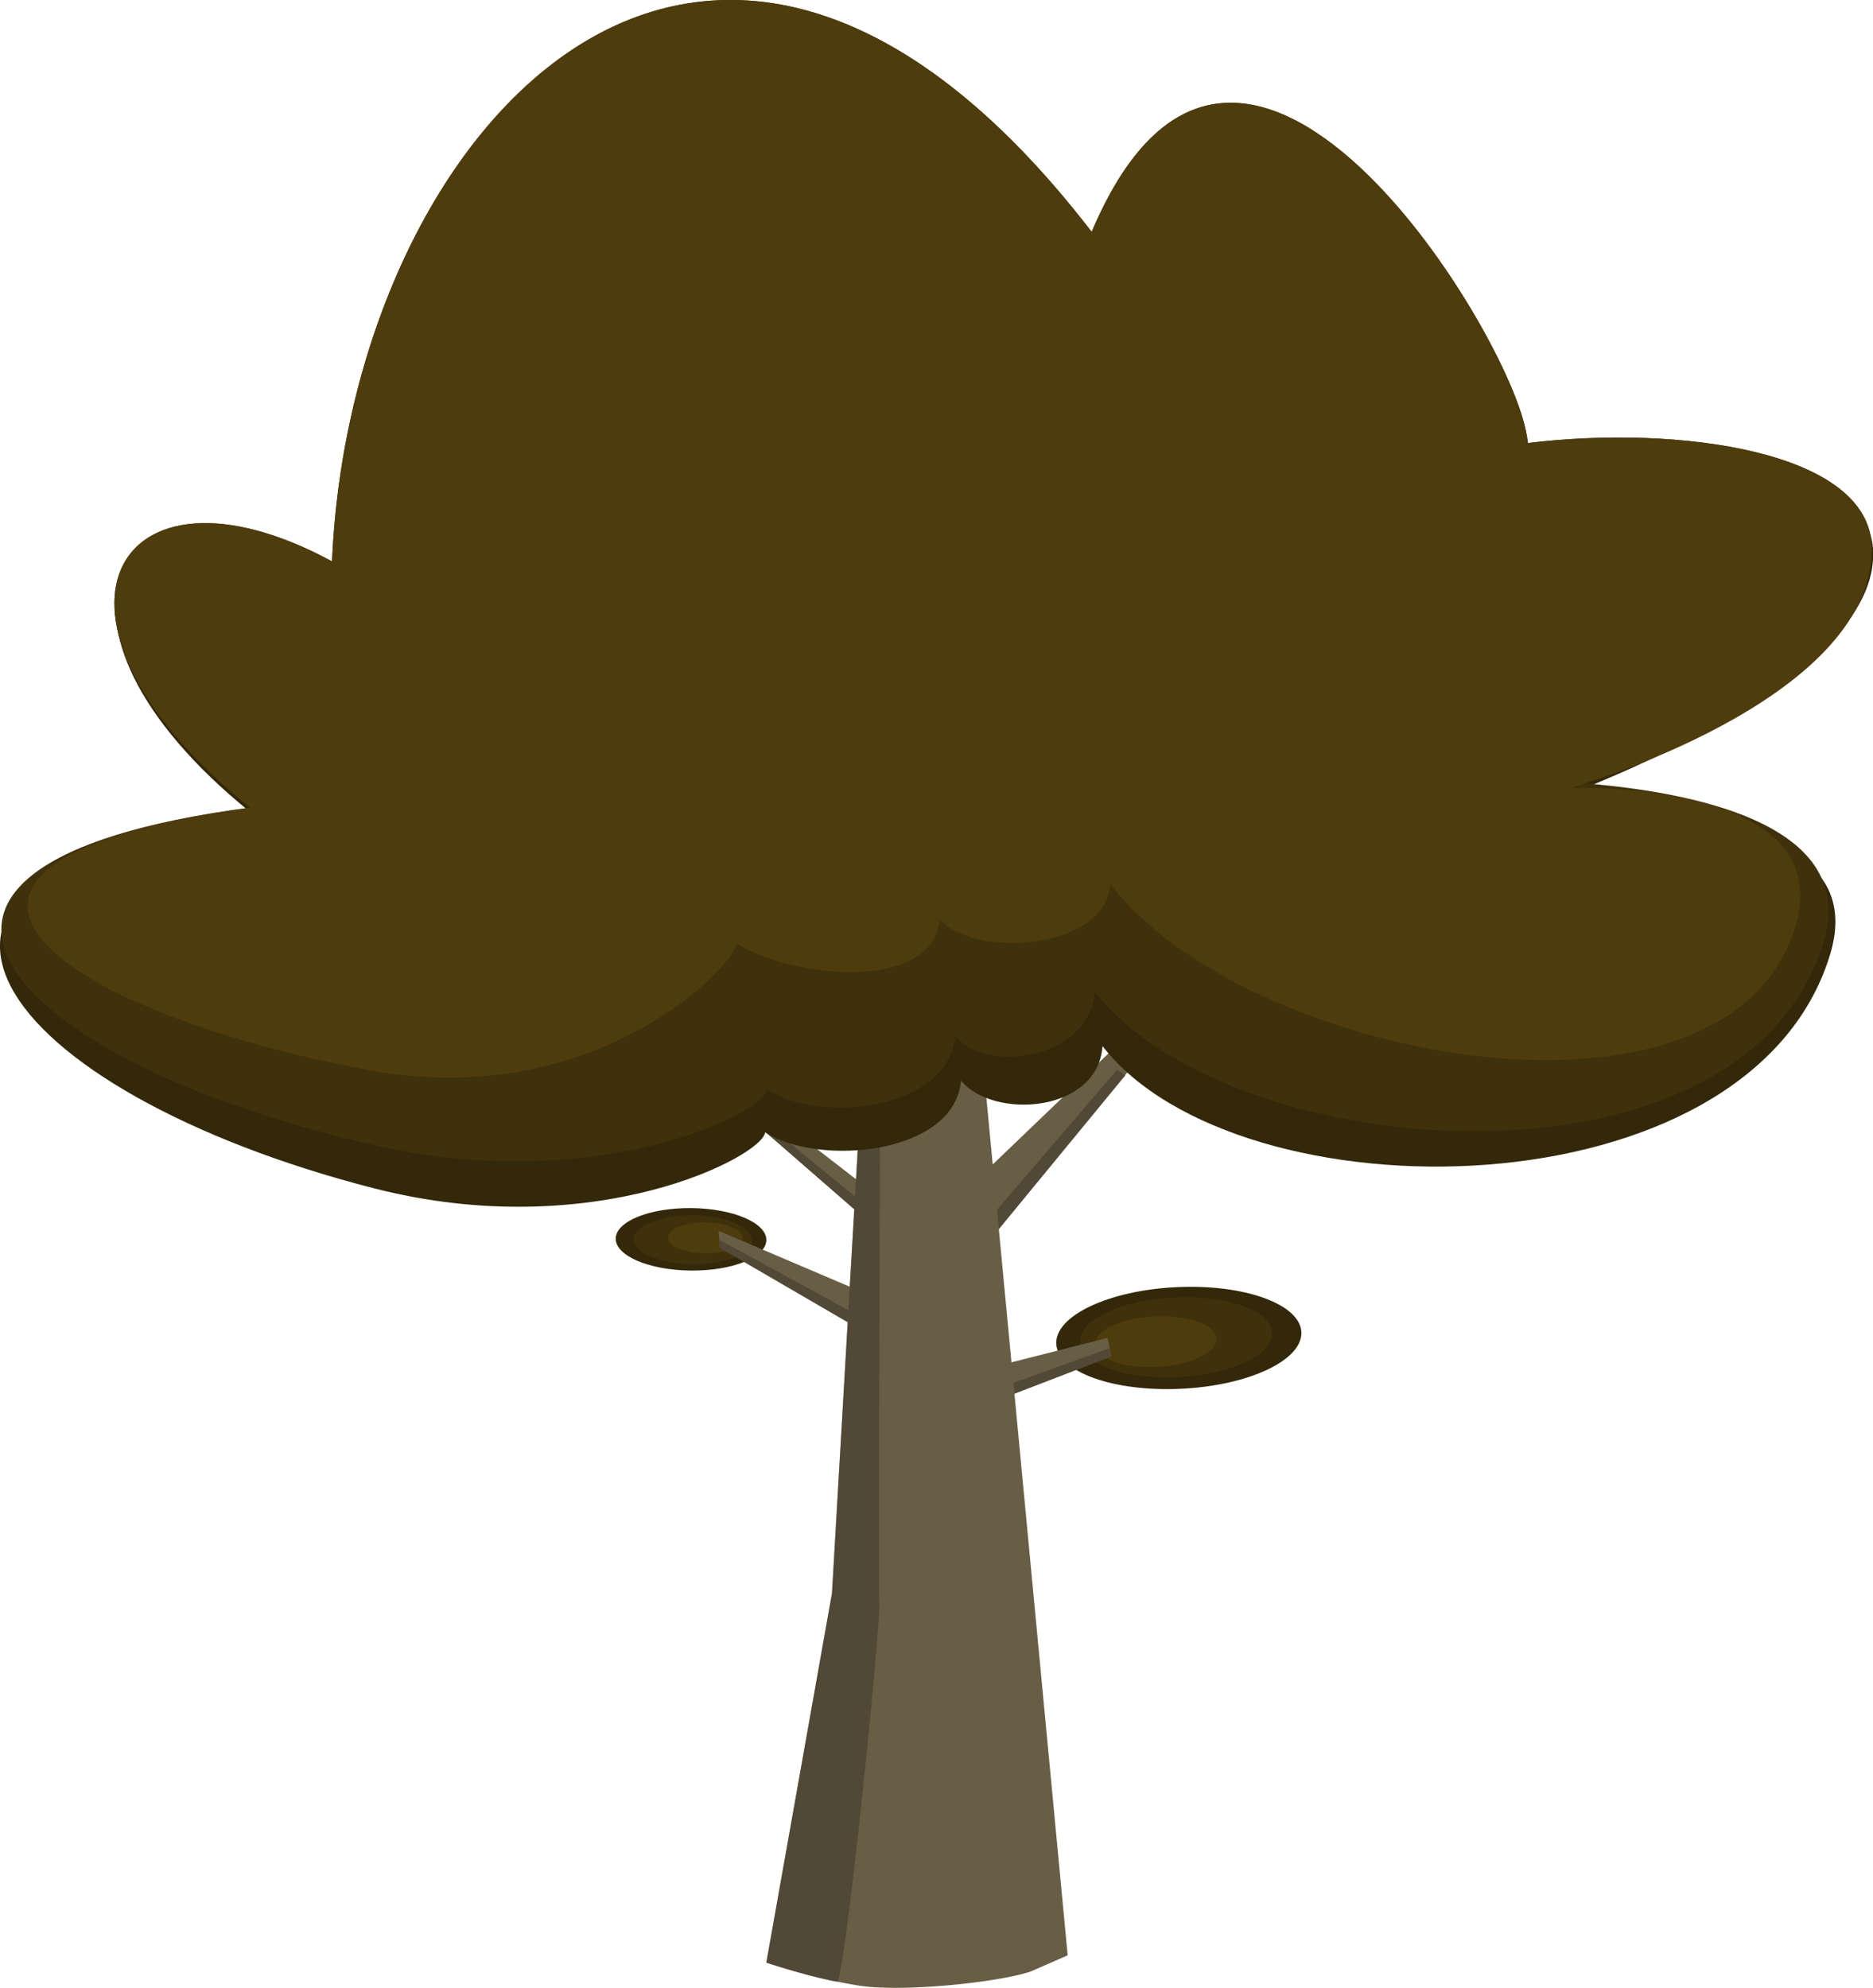 <svg id="Layer_1" data-name="Layer 1" xmlns="http://www.w3.org/2000/svg" viewBox="0 0 375.24 398.17"><defs><style>.cls-1{fill:#685e45;}.cls-2{fill:#332809;}.cls-3{fill:#3f310b;}.cls-4{fill:#4f3c0c;}.cls-5{fill:#42392b;opacity:0.6;}</style></defs><title>tree</title><polygon class="cls-1" points="148.52 218.41 147.85 221.94 173.26 244.08 171.59 236.28 148.52 218.41"/><polygon class="cls-1" points="226.7 206.57 230.06 209.69 198.44 248.23 197.72 234.36 226.7 206.57"/><ellipse class="cls-2" cx="236.18" cy="267.99" rx="24.58" ry="10.19" transform="translate(-12.6 11.65) rotate(-2.75)"/><ellipse class="cls-3" cx="235.62" cy="267.86" rx="19.27" ry="7.99" transform="translate(-12.59 11.62) rotate(-2.75)"/><ellipse class="cls-4" cx="231.54" cy="268.73" rx="12.2" ry="5.06" transform="translate(-12.64 11.43) rotate(-2.75)"/><polygon class="cls-1" points="199.28 280.68 222.68 271.68 221.88 267.99 197.72 274.13 199.28 280.68"/><polygon class="cls-5" points="222.32 270.05 202.97 277.01 203.24 279.16 222.68 271.68 222.32 270.05"/><polygon class="cls-5" points="152.57 224.31 171.29 239.69 171.12 242.19 152.38 225.92 152.57 224.31"/><polygon class="cls-5" points="199.75 242.31 200.1 246.19 225.48 215.4 223.78 214.29 199.75 242.31"/><ellipse class="cls-2" cx="138.43" cy="248.23" rx="6.26" ry="15.09" transform="translate(-111.13 384.24) rotate(-89.44)"/><ellipse class="cls-3" cx="138.78" cy="248.33" rx="4.91" ry="11.83" transform="translate(-110.89 384.68) rotate(-89.44)"/><ellipse class="cls-4" cx="141.31" cy="247.94" rx="3.1" ry="7.49" transform="translate(-108 386.83) rotate(-89.44)"/><polygon class="cls-1" points="143.99 246.55 144.19 249.93 173.68 267.07 171.38 258.22 143.99 246.55"/><polygon class="cls-5" points="144.09 248.31 169.96 262.44 169.81 264.85 144.19 249.93 144.09 248.31"/><path class="cls-1" d="M153.53,393.12a116.84,116.84,0,0,0,18.64,4.62c9,1.35,28-.7,34.3-2.83l7.43-3.25L192.77,168.79l-17.3-.82-8.79,151.18Z"/><path class="cls-5" d="M153.53,393.12s10.36,3.32,14.11,3.82c1.68,0.23,8.89-72.53,8.54-75.91s0.33-98.6,0-101.5-3.78.82-3.78,0.82-5.19,89.74-5.72,98.79Z"/><path class="cls-2" d="M220.88,209.54c27.24,35.08,129.73,34.34,145.75-18.3,11.49-37.75-73-24.78-73-24.78s82-24.74,81.65-55.69C375,91.43,336.52,86.1,306.12,89.84,307.33,75.45,249.49-24.6,219,47.52c-76.78-99.72-148.5-20.61-152.19,66C23.22,90,3.08,124.75,50.35,162.84-36.62,174.23.6,218.94,74.83,238c44.15,11.36,78.13-6.49,78.45-11.21,10.6,6.93,38,4.54,39.25-10.35C198.92,224.26,219.9,223,220.88,209.54Z"/><path class="cls-3" d="M219.31,198.62c27.24,35.08,130,42.79,146-9.85,11.49-37.75-78.95-32.41-78.95-32.41s89-15.7,88.59-46.66C374.73,90.36,336.26,85,305.86,88.77c1.21-14.39-56.63-114.44-87.15-42.32-76.78-99.72-148.5-20.61-152.19,66C23,88.89,2.82,123.68,50.09,161.77-36.88,173.16,2,213,75.23,229.44c44.48,10,78.13-6.49,78.45-11.21,10.6,6.93,36.39,4.16,37.69-10.73C197.74,215.27,218.33,212.08,219.31,198.62Z"/><path class="cls-4" d="M222.42,177.13c27.24,35.08,120.31,52.65,136.47,10.8,12.42-32.17-44.39-30.07-44.39-30.07S375.37,140.65,375,109.7C374.73,90.36,336.26,85,305.86,88.77c1.21-14.39-56.63-114.44-87.15-42.32-76.78-99.72-148.5-20.61-152.19,66C23,88.89,2.82,123.68,50.09,161.77c-80.49,11.25-39.41,40.88,24,52.61,44.83,8.29,73.14-20.72,73.47-25.44,10.6,6.93,39.39,10.06,40.69-4.83C194.66,191.88,221.43,190.6,222.42,177.13Z"/></svg>